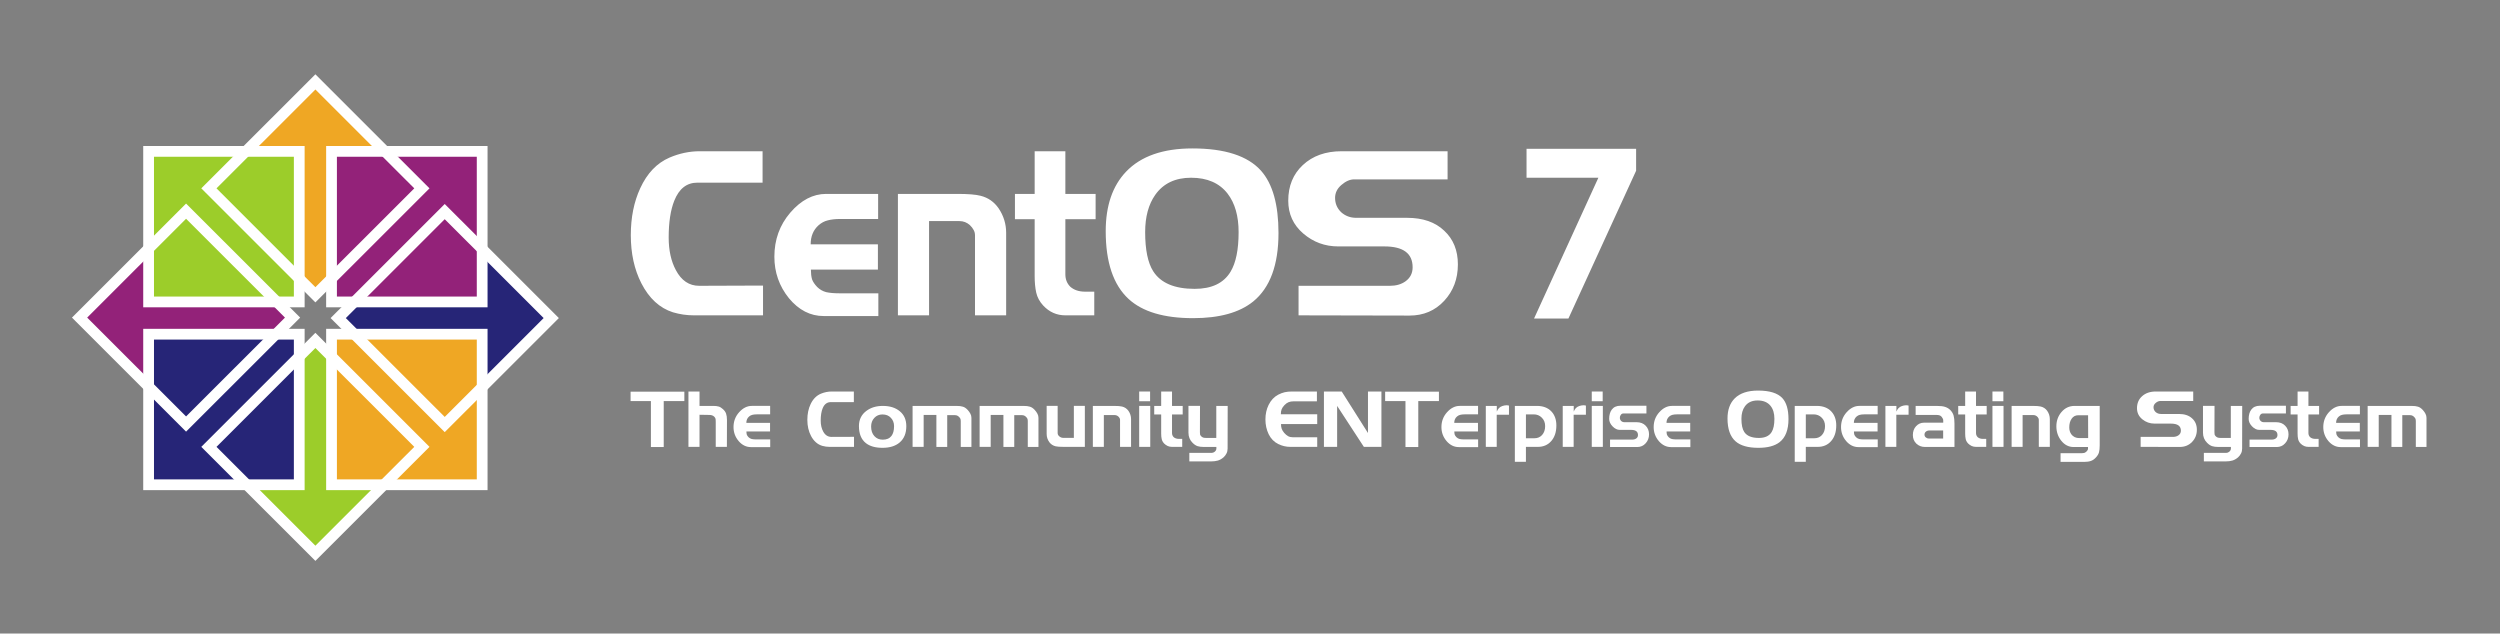 <?xml version="1.0" encoding="UTF-8" standalone="no"?>
<!-- Created with Inkscape (http://www.inkscape.org/) -->

<svg
   xmlns:svg="http://www.w3.org/2000/svg"
   xmlns="http://www.w3.org/2000/svg"
   version="1.1"
   width="876"
   height="222"
   id="svg4300">
  <rect width="100%" height="100%" fill="#808080" stroke="none"/>
  <title
     id="title3597">The CentOS Logo Horizontal Version With Tagline And Release 7</title>
  <defs
     id="defs4302">
    <clipPath
       id="clipPath4429">
      <g
         transform="matrix(0.995,0,0,1,1.786,0)"
         id="g4431">
        <path
           d="m 322.541,2800.938 -4.435,5.73 -4.435,-5.73 0,-43.143 -18.94,0 23.375,-25.537 23.131,25.537 -18.696,0 0,43.143 z"
           id="path4433"
           style="fill:#efa724;fill-opacity:1;fill-rule:evenodd;stroke:none;stroke-width:30;marker:none;visibility:visible;display:inline;overflow:visible" />
      </g>
    </clipPath>
  </defs>
  <g
     transform="translate(-64.032,-432.251)"
     id="layer1">
    <g
       transform="matrix(1.001,0,0,1.009,-0.057,-6.185)"
       id="g5189">
      <rect
         width="875.228"
         height="219.921"
         x="64.032"
         y="434.33"
         id="rect5183"
         style="fill:#ffffff;fill-opacity:0;stroke:none" />
      <path
         d="m 331.12,544.035 -24.24,0 c -2.458,0 -4.89,-0.353 -7.295,-1.058 -4.654,-1.465 -8.341,-4.83 -11.061,-10.095 -2.458,-4.776 -3.687,-10.339 -3.687,-16.69 0,-6.133 1.098,-11.561 3.295,-16.283 2.406,-5.21 5.831,-8.765 10.276,-10.665 3.452,-1.465 6.982,-2.198 10.59,-2.198 l 21.965,0 0,10.909 -22.828,0 c -3.713,5e-5 -6.406,2.09 -8.08,6.269 -1.307,3.257 -1.961,7.517 -1.961,12.782 0,4.451 0.837,8.223 2.51,11.316 1.935,3.636 4.654,5.455 8.158,5.455 l 22.357,-0.082 0,10.339 m 40.37,0.244 -19.141,0 c -4.654,0 -8.708,-2.062 -12.159,-6.187 -3.399,-4.179 -5.099,-8.983 -5.099,-14.41 0,-5.916 1.857,-11.018 5.57,-15.306 3.765,-4.342 7.949,-6.513 12.551,-6.513 l 18.2,0 0,8.711 -13.336,0 c -1.674,5e-5 -3.112,0.163 -4.315,0.488 -1.151,0.271 -2.223,0.841 -3.216,1.71 -1.83,1.628 -2.746,3.826 -2.746,6.594 l 23.534,0 0,8.793 -23.455,0 c -2e-5,1.303 0.131,2.415 0.392,3.338 0.314,0.868 0.915,1.764 1.804,2.687 0.889,0.868 1.935,1.465 3.138,1.791 1.255,0.271 2.772,0.407 4.55,0.407 l 13.728,0 0,7.897 m 44.734,-0.244 -10.904,0 0,-27.762 c -4e-5,-0.706 -0.157,-1.33 -0.471,-1.872 -0.314,-0.597 -0.758,-1.167 -1.334,-1.71 -1.046,-0.923 -2.249,-1.384 -3.608,-1.384 l -10.669,0 0,32.728 -10.904,0 0,-42.172 20.867,0 c 3.713,3e-5 6.406,0.217 8.08,0.651 2.615,0.651 4.707,2.09 6.276,4.315 1.778,2.605 2.667,5.455 2.667,8.548 l 0,28.657 m 31.317,-33.379 -10.59,0 0,19.132 c -1e-5,1.737 0.575,3.175 1.726,4.315 1.307,1.14 3.033,1.71 5.177,1.71 l 3.216,0 0,8.223 -10.12,0 c -3.033,0 -5.622,-1.14 -7.766,-3.419 -1.255,-1.357 -2.066,-2.85 -2.432,-4.478 -0.366,-1.628 -0.549,-3.555 -0.549,-5.78 l 0,-19.702 -6.903,0 0,-8.793 6.903,0 0,-14.817 10.747,0 0,14.817 10.59,0 0,8.793 m 64.016,4.803 c -8e-5,11.072 -2.955,18.996 -8.864,23.773 -4.811,3.853 -11.819,5.78 -21.024,5.78 -10.198,0 -17.729,-2.225 -22.593,-6.676 -5.334,-4.885 -8.001,-12.728 -8.001,-23.528 0,-8.847 2.38,-15.74 7.139,-20.679 5.177,-5.373 12.917,-8.06 23.22,-8.06 11.349,4e-5 19.35,2.578 24.005,7.734 4.079,4.559 6.119,11.778 6.119,21.656 m -13.963,-0.326 c -4e-5,-5.59 -1.281,-10.041 -3.844,-13.352 -2.876,-3.691 -7.139,-5.536 -12.787,-5.536 -5.544,6e-5 -9.727,1.981 -12.551,5.943 -2.353,3.311 -3.53,7.626 -3.53,12.945 -2e-5,6.133 0.941,10.665 2.824,13.596 2.615,4.071 7.452,6.106 14.513,6.106 5.962,2e-5 10.146,-1.981 12.551,-5.943 1.883,-3.094 2.824,-7.68 2.824,-13.759 m 76.756,11.235 c -6e-5,4.993 -1.595,9.2 -4.785,12.619 -3.19,3.419 -7.243,5.129 -12.159,5.129 l -38.831,-0.082 0,-10.258 32.006,0 c 2.144,2e-5 3.948,-0.516 5.413,-1.547 1.673,-1.194 2.51,-2.822 2.51,-4.885 -4e-5,-4.83 -3.295,-7.246 -9.884,-7.246 l -16.16,0 c -4.654,10e-6 -8.734,-1.493 -12.238,-4.478 -3.504,-2.985 -5.256,-6.784 -5.256,-11.398 0,-5.102 1.7,-9.227 5.099,-12.375 3.452,-3.202 7.975,-4.803 13.571,-4.803 l 37.105,0 0,9.77 -32.712,0 c -1.464,5e-5 -2.955,0.651 -4.471,1.954 -1.464,1.248 -2.197,2.741 -2.196,4.478 -1e-5,1.954 0.706,3.609 2.118,4.966 1.464,1.303 3.216,1.954 5.256,1.954 l 17.807,0 c 5.543,2e-5 9.884,1.493 13.022,4.478 3.19,2.931 4.785,6.839 4.785,11.723"
         id="text5083-9"
         style="font-size:72.672px;font-style:normal;font-variant:normal;font-weight:200;font-stretch:normal;text-align:start;line-height:125%;writing-mode:lr-tb;text-anchor:start;fill:#ffffff;fill-opacity:1;stroke:none;display:inline;font-family:Denmark;-inkscape-font-specification:Denmark Ultra-Light" />
      <g
         transform="matrix(1.063,0,0,1.054,198.762,-518.576)"
         id="g3664">
        <g
           transform="matrix(0,-1,1,0,-1934.52,1337.48)"
           id="g12802">
          <g
             transform="translate(16.28,-899.167)"
             id="g12804">
            <g
               transform="matrix(1.067,0,0,1,-26.936,-4.1328125e-5)"
               id="g12806">
              <path
                 d="m 323.367,2798.161 -5.406,5.801 -5.406,-5.801 0,-40.826 -18.013,0 23.419,-24.898 23.025,24.898 -17.619,0 -10e-6,40.826 z"
                 id="path12808"
                 style="fill:#932279;fill-opacity:1;fill-rule:evenodd;stroke:none;stroke-width:30;marker:none;visibility:visible;display:inline;overflow:visible" />
            </g>
            <g
               transform="matrix(1.072,0,0,1,-28.851,-4.1328125e-5)"
               clip-path="url(#clipPath4429)"
               id="g12812" />
          </g>
        </g>
        <g
           transform="translate(-351.307,-902.558)"
           id="g12768">
          <g
             transform="translate(16.28,-899.167)"
             id="g12770">
            <g
               transform="matrix(1.067,0,0,1,-26.936,-4.1328125e-5)"
               id="g12772">
              <path
                 d="m 323.367,2798.161 -5.406,5.801 -5.406,-5.801 0,-40.826 -18.013,0 23.419,-24.898 23.025,24.898 -17.619,0 -10e-6,40.826 z"
                 id="path12774"
                 style="fill:#efa724;fill-opacity:1;fill-rule:evenodd;stroke:none;stroke-width:30;marker:none;visibility:visible;display:inline;overflow:visible" />
            </g>
            <g
               transform="matrix(1.072,0,0,1,-28.851,-4.1328125e-5)"
               clip-path="url(#clipPath4429)"
               id="g12778" />
          </g>
        </g>
        <g
           transform="matrix(0,1,-1,0,2787.899,696.935)"
           id="g12780">
          <g
             transform="matrix(1.067,0,0,1,-26.936,-4.1328125e-5)"
             id="g12782">
            <path
               d="m 323.367,2798.161 -5.406,5.801 -5.406,-5.801 0,-40.826 -18.013,0 23.419,-24.898 23.025,24.898 -17.619,0 -10e-6,40.826 z"
               id="path12784"
               style="fill:#262577;fill-opacity:1;fill-rule:evenodd;stroke:none;stroke-width:30;marker:none;visibility:visible;display:inline;overflow:visible" />
          </g>
          <g
             transform="matrix(1.072,0,0,1,-28.851,-4.1328125e-5)"
             clip-path="url(#clipPath4429)"
             id="g12788" />
        </g>
        <g
           transform="matrix(-1,0,0,-1,305.519,2920.694)"
           id="g12790">
          <g
             transform="translate(16.28,-899.167)"
             id="g12792">
            <g
               transform="matrix(1.067,0,0,1,-26.936,-4.1328125e-5)"
               id="g12794">
              <path
                 d="m 323.367,2798.161 -5.406,5.801 -5.406,-5.801 0,-40.826 -18.013,0 23.419,-24.898 23.025,24.898 -17.619,0 -10e-6,40.826 z"
                 id="path12796"
                 style="fill:#9ccd2a;fill-opacity:1;fill-rule:evenodd;stroke:none;stroke-width:30;marker:none;visibility:visible;display:inline;overflow:visible" />
            </g>
            <g
               transform="matrix(1.072,0,0,1,-28.851,-4.1328125e-5)"
               clip-path="url(#clipPath4429)"
               id="g12800" />
          </g>
        </g>
        <g
           transform="translate(-749.8,-1331.643)"
           id="g12742">
          <path
             d="m 671.984,2285.789 49.606,0 0,49.606 -49.606,0 0,-49.606 z"
             id="rect12744"
             style="fill:#9ccd2a;fill-opacity:1;stroke:#ffffff;stroke-width:3.543;stroke-linecap:butt;stroke-linejoin:miter;stroke-miterlimit:4;stroke-opacity:1;stroke-dashoffset:0" />
          <path
             d="m 732.221,2285.789 49.606,0 0,49.606 -49.606,0 0,-49.606 z"
             id="rect12746"
             style="fill:#932279;fill-opacity:1;stroke:#ffffff;stroke-width:3.543;stroke-linecap:butt;stroke-linejoin:miter;stroke-miterlimit:4;stroke-opacity:1;stroke-dashoffset:0" />
          <path
             d="m 732.221,2346.026 49.606,0 0,49.606 -49.606,0 0,-49.606 z"
             id="rect12748"
             style="fill:#efa724;fill-opacity:1;stroke:#ffffff;stroke-width:3.543;stroke-linecap:butt;stroke-linejoin:miter;stroke-miterlimit:4;stroke-opacity:1;stroke-dashoffset:0" />
          <path
             d="m 671.984,2346.026 49.606,0 0,49.606 -49.606,0 0,-49.606 z"
             id="rect12750"
             style="fill:#262577;fill-opacity:1;stroke:#ffffff;stroke-width:3.543;stroke-linecap:butt;stroke-linejoin:miter;stroke-miterlimit:4;stroke-opacity:1;stroke-dashoffset:0" />
        </g>
        <path
           d="m -784.629,642.409 49.606,0 0,49.606 -49.606,0 0,-49.606 z"
           transform="matrix(0.707,-0.707,0.707,0.707,0,0)"
           id="rect12760"
           style="fill:none;stroke:#ffffff;stroke-width:3.543;stroke-linecap:butt;stroke-linejoin:miter;stroke-miterlimit:4;stroke-opacity:1;stroke-dashoffset:0" />
        <path
           d="m -724.392,642.409 49.606,0 0,49.606 -49.606,0 0,-49.606 z"
           transform="matrix(0.707,-0.707,0.707,0.707,0,0)"
           id="rect12762"
           style="fill:none;stroke:#ffffff;stroke-width:3.543;stroke-linecap:butt;stroke-linejoin:miter;stroke-miterlimit:4;stroke-opacity:1;stroke-dasharray:none;stroke-dashoffset:0" />
        <path
           d="m -15.378,1009.068 35.077,-35.077 35.077,35.077 -35.077,35.077 -35.077,-35.077 z"
           id="rect12764"
           style="fill:none;stroke:#ffffff;stroke-width:3.543;stroke-linecap:butt;stroke-linejoin:miter;stroke-miterlimit:4;stroke-opacity:1;stroke-dashoffset:0" />
        <path
           d="m -784.629,702.645 49.606,0 0,49.606 -49.606,0 0,-49.606 z"
           transform="matrix(0.707,-0.707,0.707,0.707,0,0)"
           id="rect12766"
           style="fill:none;stroke:#ffffff;stroke-width:3.543;stroke-linecap:butt;stroke-linejoin:miter;stroke-miterlimit:4;stroke-opacity:1;stroke-dashoffset:0" />
      </g>
      <g
         transform="matrix(1.004,0,0,0.996,-9.222425e-6,0)"
         id="text6949"
         style="font-size:27.574px;font-style:normal;font-variant:normal;font-weight:200;font-stretch:normal;text-align:start;line-height:125%;writing-mode:lr-tb;text-anchor:start;fill:#ffffff;fill-opacity:1;stroke:none;font-family:Denmark;-inkscape-font-specification:Denmark Thin">
        <path
           d="m 302.376,576.115 -7.197,0 0,16.02 -4.467,0 0,-16.02 -7.087,0 0,-3.281 18.75,0 0,3.281"
           id="path7622" />
        <path
           d="m 317.231,582.678 -0.028,9.403 -3.888,0 0,-8.631 c -10e-6,-0.257 -0.009,-0.561 -0.028,-0.91 -0.018,-0.349 -0.165,-0.662 -0.441,-0.938 -0.276,-0.276 -0.561,-0.45 -0.855,-0.524 -0.276,-0.092 -0.625,-0.138 -1.048,-0.138 l -3.281,-0.055 0,11.195 -3.86,0 0,-19.302 3.86,0 0,5.018 4.77,0 c 0.79,2e-5 1.425,0.073 1.903,0.221 0.478,0.129 0.974,0.432 1.489,0.91 0.533,0.46 0.901,0.983 1.103,1.572 0.202,0.588 0.303,1.314 0.303,2.178"
           id="path7624" />
        <path
           d="m 332.309,592.163 -6.728,0 c -1.636,0 -3.061,-0.699 -4.274,-2.096 -1.195,-1.415 -1.792,-3.042 -1.792,-4.881 0,-2.004 0.653,-3.732 1.958,-5.184 1.324,-1.471 2.794,-2.206 4.412,-2.206 l 6.397,0 0,2.95 -4.688,0 c -0.588,10e-6 -1.094,0.055 -1.517,0.165 -0.404,0.092 -0.781,0.285 -1.131,0.579 -0.643,0.551 -0.965,1.296 -0.965,2.233 l 8.272,0 0,2.978 -8.245,0 c 0,0.441 0.046,0.818 0.138,1.131 0.11,0.294 0.322,0.597 0.634,0.91 0.312,0.294 0.68,0.496 1.103,0.607 0.441,0.092 0.974,0.138 1.599,0.138 l 4.825,0 0,2.675"
           id="path7626" />
        <path
           d="m 361.526,592.08 -8.52,0 c -0.864,0 -1.719,-0.119 -2.564,-0.358 -1.636,-0.496 -2.932,-1.636 -3.888,-3.419 -0.864,-1.618 -1.296,-3.502 -1.296,-5.653 0,-2.077 0.386,-3.915 1.158,-5.515 0.846,-1.765 2.05,-2.969 3.612,-3.612 1.213,-0.496 2.454,-0.744 3.722,-0.744 l 7.721,0 0,3.695 -8.024,0 c -1.305,2e-5 -2.252,0.708 -2.84,2.123 -0.46,1.103 -0.689,2.546 -0.689,4.329 -1e-5,1.507 0.294,2.785 0.882,3.833 0.68,1.232 1.636,1.847 2.868,1.847 l 7.859,-0.028 0,3.502"
           id="path7628" />
        <path
           d="m 379.762,584.883 c -2e-5,2.482 -0.79,4.384 -2.371,5.708 -1.452,1.213 -3.428,1.82 -5.928,1.82 -2.5,0 -4.439,-0.551 -5.818,-1.654 -1.599,-1.268 -2.399,-3.245 -2.399,-5.928 0,-2.243 0.864,-4.007 2.592,-5.294 1.544,-1.158 3.447,-1.737 5.708,-1.737 2.482,2e-5 4.467,0.625 5.956,1.875 1.507,1.232 2.261,2.969 2.261,5.211 m -4.274,-0.028 c -2e-5,-1.158 -0.368,-2.123 -1.103,-2.895 -0.717,-0.79 -1.7,-1.186 -2.95,-1.186 -1.14,1e-5 -2.086,0.404 -2.84,1.213 -0.735,0.79 -1.103,1.792 -1.103,3.006 0,1.397 0.377,2.509 1.131,3.336 0.754,0.827 1.728,1.241 2.923,1.241 1.36,10e-6 2.371,-0.432 3.033,-1.296 0.607,-0.79 0.91,-1.93 0.91,-3.419"
           id="path7630" />
        <path
           d="m 402.461,592.108 -3.722,0 0,-8.962 c -2e-5,-0.349 -0.037,-0.625 -0.11,-0.827 -0.073,-0.202 -0.221,-0.414 -0.441,-0.634 -0.221,-0.239 -0.441,-0.404 -0.662,-0.496 -0.221,-0.11 -0.478,-0.165 -0.772,-0.165 l -2.73,0 0,11.085 -3.778,0 0,-11.167 -4.439,0 0,11.14 -3.86,0 0,-14.283 15.304,0 c 0.956,2e-5 1.71,0.092 2.261,0.276 0.551,0.165 1.094,0.533 1.627,1.103 0.423,0.46 0.744,0.91 0.965,1.351 0.239,0.441 0.358,0.919 0.358,1.434 l 0,10.147"
           id="path7632" />
        <path
           d="m 425.834,592.108 -3.722,0 0,-8.962 c -2e-5,-0.349 -0.037,-0.625 -0.11,-0.827 -0.074,-0.202 -0.221,-0.414 -0.441,-0.634 -0.221,-0.239 -0.441,-0.404 -0.662,-0.496 -0.221,-0.11 -0.478,-0.165 -0.772,-0.165 l -2.73,0 0,11.085 -3.778,0 0,-11.167 -4.439,0 0,11.14 -3.86,0 0,-14.283 15.304,0 c 0.956,2e-5 1.71,0.092 2.261,0.276 0.551,0.165 1.094,0.533 1.627,1.103 0.423,0.46 0.744,0.91 0.965,1.351 0.239,0.441 0.358,0.919 0.358,1.434 l 0,10.147"
           id="path7634" />
        <path
           d="m 442.011,592.08 -7.335,0 c -1.342,0 -2.289,-0.064 -2.84,-0.193 -0.919,-0.221 -1.654,-0.699 -2.206,-1.434 -0.625,-0.846 -0.938,-1.811 -0.938,-2.895 l 0,-9.761 3.833,0 0,9.458 c 0,0.46 0.202,0.855 0.607,1.186 0.404,0.331 0.836,0.496 1.296,0.496 l 3.75,0 0,-11.14 3.833,0 0,14.283"
           id="path7636" />
        <path
           d="m 458.114,592.08 -3.833,0 0,-9.403 c -1e-5,-0.239 -0.055,-0.45 -0.165,-0.634 -0.11,-0.202 -0.267,-0.395 -0.469,-0.579 -0.368,-0.312 -0.79,-0.469 -1.268,-0.469 l -3.75,0 0,11.085 -3.833,0 0,-14.283 7.335,0 c 1.305,2e-5 2.252,0.073 2.84,0.221 0.919,0.221 1.654,0.708 2.206,1.461 0.625,0.882 0.938,1.847 0.938,2.895 l 0,9.706"
           id="path7638" />
        <path
           d="m 464.757,576.17 -3.805,0 0,-3.392 3.805,0 0,3.392 m 0.055,15.91 -3.86,0 0,-14.283 3.86,0 0,14.283"
           id="path7640" />
        <path
           d="m 476.123,580.775 -3.722,0 0,6.48 c -10e-6,0.588 0.202,1.075 0.607,1.461 0.46,0.386 1.066,0.579 1.82,0.579 l 1.131,0 0,2.785 -3.557,0 c -1.066,0 -1.976,-0.386 -2.73,-1.158 -0.441,-0.46 -0.726,-0.965 -0.855,-1.517 -0.129,-0.551 -0.193,-1.204 -0.193,-1.958 l 0,-6.673 -2.427,0 0,-2.978 2.427,0 0,-5.018 3.778,0 0,5.018 3.722,0 0,2.978"
           id="path7642" />
        <path
           d="m 491.809,577.797 -0.028,14.89 c -10e-6,0.625 -0.129,1.186 -0.386,1.682 -0.257,0.515 -0.597,0.965 -1.02,1.351 -0.643,0.551 -1.305,0.928 -1.985,1.131 -0.68,0.202 -1.498,0.303 -2.454,0.303 l -7.5,0 0,-2.978 7.803,0 c 0.349,0 0.68,-0.119 0.993,-0.358 0.423,-0.331 0.634,-0.717 0.634,-1.158 l 0,-0.551 -4.412,0 c -0.846,0 -1.563,-0.092 -2.151,-0.276 -0.588,-0.202 -1.158,-0.579 -1.71,-1.131 -0.974,-0.956 -1.461,-2.142 -1.461,-3.557 l 0,-9.348 4.026,0 -0.028,9.155 c -1e-5,0.368 0.018,0.643 0.055,0.827 0.055,0.184 0.184,0.386 0.386,0.607 0.221,0.221 0.469,0.377 0.745,0.469 0.276,0.073 0.616,0.11 1.02,0.11 l 3.502,0 0,-11.167 3.971,0"
           id="path7644" />
        <path
           d="m 523.027,592.08 -9.403,0 c -1.452,0 -2.849,-0.331 -4.191,-0.993 -1.452,-0.717 -2.564,-1.857 -3.336,-3.419 -0.754,-1.563 -1.131,-3.281 -1.131,-5.156 0,-1.857 0.368,-3.539 1.103,-5.046 0.809,-1.636 1.93,-2.831 3.364,-3.585 0.79,-0.404 1.544,-0.689 2.261,-0.855 0.735,-0.165 1.572,-0.248 2.509,-0.248 l 8.713,0 0,3.419 -8.052,0 c -0.717,2e-5 -1.324,0.101 -1.82,0.303 -0.478,0.184 -0.956,0.524 -1.434,1.02 -0.478,0.496 -0.809,0.983 -0.993,1.461 -0.184,0.46 -0.276,1.039 -0.276,1.737 l 12.684,0 0,3.419 -12.629,0 c 0,0.625 0.083,1.176 0.248,1.654 0.165,0.46 0.46,0.938 0.882,1.434 0.441,0.496 0.892,0.873 1.351,1.131 0.478,0.257 1.039,0.386 1.682,0.386 l 8.465,0 0,3.336"
           id="path7646" />
        <path
           d="m 545.409,592.08 -6.121,0 -9.32,-14.283 0,14.283 -4.605,0 0,-19.302 6.204,0 9.155,14.476 0,-14.476 4.688,0 0,19.302"
           id="path7648" />
        <path
           d="m 565.459,576.115 -7.197,0 0,16.02 -4.467,0 0,-16.02 -7.087,0 0,-3.281 18.75,0 0,3.281"
           id="path7650" />
        <path
           d="m 579.128,592.163 -6.728,0 c -1.636,0 -3.061,-0.699 -4.274,-2.096 -1.195,-1.415 -1.792,-3.042 -1.792,-4.881 0,-2.004 0.653,-3.732 1.958,-5.184 1.324,-1.471 2.794,-2.206 4.412,-2.206 l 6.397,0 0,2.95 -4.688,0 c -0.588,10e-6 -1.094,0.055 -1.517,0.165 -0.404,0.092 -0.781,0.285 -1.131,0.579 -0.643,0.551 -0.965,1.296 -0.965,2.233 l 8.272,0 0,2.978 -8.245,0 c -10e-6,0.441 0.046,0.818 0.138,1.131 0.11,0.294 0.322,0.597 0.634,0.91 0.312,0.294 0.68,0.496 1.103,0.607 0.441,0.092 0.974,0.138 1.599,0.138 l 4.825,0 0,2.675"
           id="path7652" />
        <path
           d="m 589.883,580.885 -4.274,0 0,11.195 -3.805,0 0,-14.283 3.833,0 0,1.985 c 0.202,-0.496 0.45,-0.901 0.744,-1.213 0.294,-0.312 0.68,-0.551 1.158,-0.717 0.221,-0.073 0.45,-0.138 0.689,-0.193 0.257,-0.055 0.515,-0.083 0.772,-0.083 0.312,2e-5 0.607,0.037 0.882,0.11 l 0,3.199"
           id="path7654" />
        <path
           d="m 606.405,584.608 c -10e-6,2.279 -0.597,4.099 -1.792,5.46 -1.177,1.342 -2.73,2.013 -4.66,2.013 l -4.164,0 0,5.211 -3.86,0 0,-19.495 7.666,0 c 2.169,2e-5 3.86,0.643 5.074,1.93 1.158,1.232 1.737,2.859 1.737,4.881 m -3.916,0.221 c -1e-5,-1.195 -0.386,-2.169 -1.158,-2.923 -0.754,-0.772 -1.7,-1.158 -2.84,-1.158 l -2.702,0 0,8.327 2.978,0 c 1.103,10e-6 1.995,-0.386 2.675,-1.158 0.699,-0.79 1.048,-1.82 1.048,-3.088"
           id="path7656" />
        <path
           d="m 616.703,580.885 -4.274,0 0,11.195 -3.805,0 0,-14.283 3.833,0 0,1.985 c 0.202,-0.496 0.45,-0.901 0.745,-1.213 0.294,-0.312 0.68,-0.551 1.158,-0.717 0.221,-0.073 0.45,-0.138 0.689,-0.193 0.257,-0.055 0.515,-0.083 0.772,-0.083 0.312,2e-5 0.607,0.037 0.882,0.11 l 0,3.199"
           id="path7658" />
        <path
           d="m 622.553,576.17 -3.805,0 0,-3.392 3.805,0 0,3.392 m 0.055,15.91 -3.86,0 0,-14.283 3.86,0 0,14.283"
           id="path7660" />
        <path
           d="m 638.717,587.724 c -10e-6,1.213 -0.395,2.252 -1.186,3.116 -0.772,0.864 -1.756,1.296 -2.95,1.296 l -9.458,0 0,-2.592 7.776,0 c 0.551,0 1.011,-0.138 1.379,-0.414 0.386,-0.276 0.579,-0.671 0.579,-1.186 -10e-6,-1.195 -0.809,-1.792 -2.427,-1.792 l -3.971,0 c -0.846,10e-6 -1.664,-0.404 -2.454,-1.213 -0.79,-0.809 -1.186,-1.682 -1.186,-2.62 0,-1.324 0.294,-2.39 0.882,-3.199 0.68,-0.919 1.682,-1.379 3.006,-1.379 l 9.099,0 0,2.702 -8.107,0 c -0.313,10e-6 -0.588,0.156 -0.827,0.469 -0.221,0.294 -0.331,0.634 -0.331,1.02 -10e-6,0.423 0.147,0.79 0.441,1.103 0.312,0.294 0.68,0.441 1.103,0.441 l 4.274,0 c 1.342,1e-5 2.399,0.404 3.171,1.213 0.79,0.79 1.186,1.802 1.186,3.033"
           id="path7662" />
        <path
           d="m 653.126,592.163 -6.728,0 c -1.636,0 -3.061,-0.699 -4.274,-2.096 -1.195,-1.415 -1.792,-3.042 -1.792,-4.881 0,-2.004 0.653,-3.732 1.958,-5.184 1.324,-1.471 2.794,-2.206 4.412,-2.206 l 6.397,0 0,2.95 -4.688,0 c -0.588,10e-6 -1.094,0.055 -1.517,0.165 -0.404,0.092 -0.781,0.285 -1.131,0.579 -0.643,0.551 -0.965,1.296 -0.965,2.233 l 8.272,0 0,2.978 -8.245,0 c -10e-6,0.441 0.046,0.818 0.138,1.131 0.11,0.294 0.322,0.597 0.634,0.91 0.312,0.294 0.68,0.496 1.103,0.607 0.441,0.092 0.974,0.138 1.599,0.138 l 4.825,0 0,2.675"
           id="path7664" />
        <path
           d="m 687.334,582.402 c -2e-5,3.75 -1.039,6.434 -3.116,8.052 -1.691,1.305 -4.154,1.958 -7.39,1.958 -3.585,0 -6.232,-0.754 -7.941,-2.261 -1.875,-1.654 -2.813,-4.311 -2.813,-7.969 -10e-6,-2.996 0.836,-5.331 2.509,-7.004 1.82,-1.82 4.54,-2.73 8.162,-2.73 3.989,2e-5 6.802,0.873 8.438,2.62 1.434,1.544 2.151,3.989 2.151,7.335 m -4.908,-0.11 c -2e-5,-1.893 -0.45,-3.401 -1.351,-4.522 -1.011,-1.25 -2.509,-1.875 -4.495,-1.875 -1.949,2e-5 -3.419,0.671 -4.412,2.013 -0.827,1.121 -1.241,2.583 -1.241,4.384 -10e-6,2.077 0.331,3.612 0.993,4.605 0.919,1.379 2.62,2.068 5.101,2.068 2.096,0 3.566,-0.671 4.412,-2.013 0.662,-1.048 0.993,-2.601 0.993,-4.66"
           id="path7666" />
        <path
           d="m 703.99,584.608 c -2e-5,2.279 -0.597,4.099 -1.792,5.46 -1.177,1.342 -2.73,2.013 -4.66,2.013 l -4.164,0 0,5.211 -3.86,0 0,-19.495 7.666,0 c 2.169,2e-5 3.86,0.643 5.074,1.93 1.158,1.232 1.737,2.859 1.737,4.881 m -3.916,0.221 c -10e-6,-1.195 -0.386,-2.169 -1.158,-2.923 -0.754,-0.772 -1.7,-1.158 -2.84,-1.158 l -2.702,0 0,8.327 2.978,0 c 1.103,10e-6 1.994,-0.386 2.675,-1.158 0.699,-0.79 1.048,-1.82 1.048,-3.088"
           id="path7668" />
        <path
           d="m 718.452,592.163 -6.728,0 c -1.636,0 -3.061,-0.699 -4.274,-2.096 -1.195,-1.415 -1.792,-3.042 -1.792,-4.881 0,-2.004 0.653,-3.732 1.958,-5.184 1.324,-1.471 2.794,-2.206 4.412,-2.206 l 6.397,0 0,2.95 -4.688,0 c -0.588,10e-6 -1.094,0.055 -1.517,0.165 -0.404,0.092 -0.781,0.285 -1.131,0.579 -0.643,0.551 -0.965,1.296 -0.965,2.233 l 8.272,0 0,2.978 -8.245,0 c -10e-6,0.441 0.046,0.818 0.138,1.131 0.11,0.294 0.322,0.597 0.634,0.91 0.312,0.294 0.68,0.496 1.103,0.607 0.441,0.092 0.974,0.138 1.599,0.138 l 4.825,0 0,2.675"
           id="path7670" />
        <path
           d="m 729.206,580.885 -4.274,0 0,11.195 -3.805,0 0,-14.283 3.833,0 0,1.985 c 0.202,-0.496 0.45,-0.901 0.744,-1.213 0.294,-0.312 0.68,-0.551 1.158,-0.717 0.221,-0.073 0.45,-0.138 0.689,-0.193 0.257,-0.055 0.515,-0.083 0.772,-0.083 0.312,2e-5 0.607,0.037 0.882,0.11 l 0,3.199"
           id="path7672" />
        <path
           d="m 745.204,592.108 -10.313,0 c -1.158,0 -2.151,-0.386 -2.978,-1.158 -0.809,-0.79 -1.213,-1.783 -1.213,-2.978 0,-1.25 0.368,-2.279 1.103,-3.088 0.754,-0.827 1.691,-1.241 2.813,-1.241 l 6.673,0 0,-0.772 c -10e-6,-0.239 -0.046,-0.441 -0.138,-0.607 -0.073,-0.184 -0.202,-0.395 -0.386,-0.634 -0.257,-0.294 -0.524,-0.478 -0.8,-0.551 -0.276,-0.092 -0.662,-0.138 -1.158,-0.138 l -7.142,0 0,-3.143 6.121,0 1.186,0 c 1.342,2e-5 2.344,0.119 3.006,0.358 0.662,0.221 1.232,0.561 1.71,1.02 0.607,0.607 1.011,1.268 1.213,1.985 0.202,0.717 0.303,1.636 0.303,2.757 l 0,8.189 m -3.943,-2.923 0,-2.813 -4.853,0 c -0.46,0 -0.855,0.138 -1.186,0.414 -0.312,0.257 -0.469,0.607 -0.469,1.048 -10e-6,0.386 0.156,0.708 0.469,0.965 0.312,0.257 0.671,0.386 1.075,0.386 l 4.963,0"
           id="path7674" />
        <path
           d="m 756.44,580.775 -3.722,0 0,6.48 c -10e-6,0.588 0.202,1.075 0.607,1.461 0.46,0.386 1.066,0.579 1.82,0.579 l 1.131,0 0,2.785 -3.557,0 c -1.066,0 -1.976,-0.386 -2.73,-1.158 -0.441,-0.46 -0.726,-0.965 -0.855,-1.517 -0.129,-0.551 -0.193,-1.204 -0.193,-1.958 l 0,-6.673 -2.427,0 0,-2.978 2.427,0 0,-5.018 3.778,0 0,5.018 3.722,0 0,2.978"
           id="path7676" />
        <path
           d="m 762.254,576.17 -3.805,0 0,-3.392 3.805,0 0,3.392 m 0.055,15.91 -3.86,0 0,-14.283 3.86,0 0,14.283"
           id="path7678" />
        <path
           d="m 778.445,592.08 -3.833,0 0,-9.403 c -10e-6,-0.239 -0.055,-0.45 -0.165,-0.634 -0.11,-0.202 -0.267,-0.395 -0.469,-0.579 -0.368,-0.312 -0.79,-0.469 -1.268,-0.469 l -3.75,0 0,11.085 -3.833,0 0,-14.283 7.335,0 c 1.305,2e-5 2.252,0.073 2.84,0.221 0.919,0.221 1.654,0.708 2.206,1.461 0.625,0.882 0.937,1.847 0.938,2.895 l 0,9.706"
           id="path7680" />
        <path
           d="m 795.843,591.611 c -10e-6,0.974 -0.083,1.765 -0.248,2.371 -0.165,0.607 -0.524,1.204 -1.075,1.792 -0.551,0.607 -1.14,1.011 -1.765,1.213 -0.625,0.221 -1.406,0.331 -2.344,0.331 l -8.217,0 0,-3.033 6.921,0 c 0.239,-10e-6 0.414,-10e-6 0.524,0 0.312,-10e-6 0.561,-0.028 0.744,-0.083 0.184,-0.037 0.386,-0.138 0.607,-0.303 0.147,-0.092 0.312,-0.257 0.496,-0.496 0.184,-0.239 0.276,-0.441 0.276,-0.607 l 0,-0.662 -4.991,0 c -1.746,0 -3.208,-0.754 -4.384,-2.261 -1.103,-1.415 -1.654,-3.07 -1.654,-4.963 -10e-6,-1.93 0.597,-3.594 1.792,-4.991 1.213,-1.415 2.739,-2.123 4.577,-2.123 l 8.741,0 0,13.815 m -4.026,-2.592 -0.028,-7.969 -3.392,0 c -1.011,1e-5 -1.792,0.404 -2.344,1.213 -0.551,0.79 -0.827,1.802 -0.827,3.033 -1e-5,0.938 0.248,1.746 0.744,2.427 0.643,0.864 1.581,1.296 2.813,1.296 l 3.033,0"
           id="path7682" />
        <path
           d="m 829.718,586.097 c -2e-5,1.691 -0.561,3.116 -1.682,4.274 -1.121,1.158 -2.546,1.737 -4.274,1.737 l -13.649,-0.028 0,-3.474 11.25,0 c 0.754,0 1.388,-0.175 1.903,-0.524 0.588,-0.404 0.882,-0.956 0.882,-1.654 -2e-5,-1.636 -1.158,-2.454 -3.474,-2.454 l -5.68,0 c -1.636,1e-5 -3.07,-0.506 -4.302,-1.517 -1.232,-1.011 -1.847,-2.298 -1.847,-3.86 0,-1.728 0.597,-3.125 1.792,-4.191 1.213,-1.085 2.803,-1.627 4.77,-1.627 l 13.042,0 0,3.309 -11.498,0 c -0.515,10e-6 -1.039,0.221 -1.572,0.662 -0.515,0.423 -0.772,0.928 -0.772,1.517 -1e-5,0.662 0.248,1.222 0.744,1.682 0.515,0.441 1.131,0.662 1.847,0.662 l 6.259,0 c 1.949,2e-5 3.474,0.506 4.577,1.517 1.121,0.993 1.682,2.316 1.682,3.971"
           id="path7684" />
        <path
           d="m 845.53,577.797 -0.028,14.89 c -10e-6,0.625 -0.129,1.186 -0.386,1.682 -0.257,0.515 -0.597,0.965 -1.02,1.351 -0.643,0.551 -1.305,0.928 -1.985,1.131 -0.68,0.202 -1.498,0.303 -2.454,0.303 l -7.5,0 0,-2.978 7.803,0 c 0.349,0 0.68,-0.119 0.993,-0.358 0.423,-0.331 0.634,-0.717 0.634,-1.158 l 0,-0.551 -4.412,0 c -0.846,0 -1.563,-0.092 -2.151,-0.276 -0.588,-0.202 -1.158,-0.579 -1.71,-1.131 -0.974,-0.956 -1.461,-2.142 -1.461,-3.557 l 0,-9.348 4.026,0 -0.028,9.155 c 0,0.368 0.018,0.643 0.055,0.827 0.055,0.184 0.184,0.386 0.386,0.607 0.221,0.221 0.469,0.377 0.744,0.469 0.276,0.073 0.616,0.11 1.02,0.11 l 3.502,0 0,-11.167 3.971,0"
           id="path7686" />
        <path
           d="m 861.678,587.724 c -1e-5,1.213 -0.395,2.252 -1.186,3.116 -0.772,0.864 -1.756,1.296 -2.95,1.296 l -9.458,0 0,-2.592 7.776,0 c 0.551,0 1.011,-0.138 1.379,-0.414 0.386,-0.276 0.579,-0.671 0.579,-1.186 -10e-6,-1.195 -0.809,-1.792 -2.427,-1.792 l -3.971,0 c -0.846,10e-6 -1.664,-0.404 -2.454,-1.213 -0.79,-0.809 -1.186,-1.682 -1.186,-2.62 0,-1.324 0.294,-2.39 0.882,-3.199 0.68,-0.919 1.682,-1.379 3.006,-1.379 l 9.099,0 0,2.702 -8.107,0 c -0.313,10e-6 -0.588,0.156 -0.827,0.469 -0.221,0.294 -0.331,0.634 -0.331,1.02 -10e-6,0.423 0.147,0.79 0.441,1.103 0.312,0.294 0.68,0.441 1.103,0.441 l 4.274,0 c 1.342,1e-5 2.399,0.404 3.171,1.213 0.79,0.79 1.186,1.802 1.186,3.033"
           id="path7688" />
        <path
           d="m 872.337,580.775 -3.722,0 0,6.48 c -10e-6,0.588 0.202,1.075 0.607,1.461 0.46,0.386 1.066,0.579 1.82,0.579 l 1.131,0 0,2.785 -3.557,0 c -1.066,0 -1.976,-0.386 -2.73,-1.158 -0.441,-0.46 -0.726,-0.965 -0.855,-1.517 -0.129,-0.551 -0.193,-1.204 -0.193,-1.958 l 0,-6.673 -2.427,0 0,-2.978 2.427,0 0,-5.018 3.778,0 0,5.018 3.722,0 0,2.978"
           id="path7690" />
        <path
           d="m 886.588,592.163 -6.728,0 c -1.636,0 -3.061,-0.699 -4.274,-2.096 -1.195,-1.415 -1.792,-3.042 -1.792,-4.881 0,-2.004 0.653,-3.732 1.958,-5.184 1.324,-1.471 2.794,-2.206 4.412,-2.206 l 6.397,0 0,2.95 -4.688,0 c -0.588,10e-6 -1.094,0.055 -1.517,0.165 -0.404,0.092 -0.781,0.285 -1.131,0.579 -0.643,0.551 -0.965,1.296 -0.965,2.233 l 8.272,0 0,2.978 -8.245,0 c -10e-6,0.441 0.046,0.818 0.138,1.131 0.11,0.294 0.322,0.597 0.634,0.91 0.312,0.294 0.68,0.496 1.103,0.607 0.441,0.092 0.974,0.138 1.599,0.138 l 4.825,0 0,2.675"
           id="path7692" />
        <path
           d="m 909.779,592.108 -3.722,0 0,-8.962 c -2e-5,-0.349 -0.037,-0.625 -0.11,-0.827 -0.073,-0.202 -0.221,-0.414 -0.441,-0.634 -0.221,-0.239 -0.441,-0.404 -0.662,-0.496 -0.221,-0.11 -0.478,-0.165 -0.772,-0.165 l -2.73,0 0,11.085 -3.778,0 0,-11.167 -4.439,0 0,11.14 -3.86,0 0,-14.283 15.304,0 c 0.956,2e-5 1.71,0.092 2.261,0.276 0.551,0.165 1.094,0.533 1.627,1.103 0.423,0.46 0.744,0.91 0.965,1.351 0.239,0.441 0.358,0.919 0.358,1.434 l 0,10.147"
           id="path7694" />
      </g>
      <g
         transform="matrix(1.004,0,0,0.996,-28.454,2.9547994e-6)"
         id="text8347"
         style="font-size:90.098px;font-style:normal;font-variant:normal;font-weight:bold;font-stretch:normal;text-align:start;line-height:125%;writing-mode:lr-tb;text-anchor:start;fill:#ffffff;fill-opacity:1;stroke:none;font-family:Vegur;-inkscape-font-specification:Vegur Bold">
        <path
           d="m 662.549,495.805 0,-7.658 -38.202,0 0,10.091 25.047,0 -22.434,49.104 11.983,0 23.606,-51.536"
           id="path8352" />
      </g>
    </g>
  </g>
</svg>
